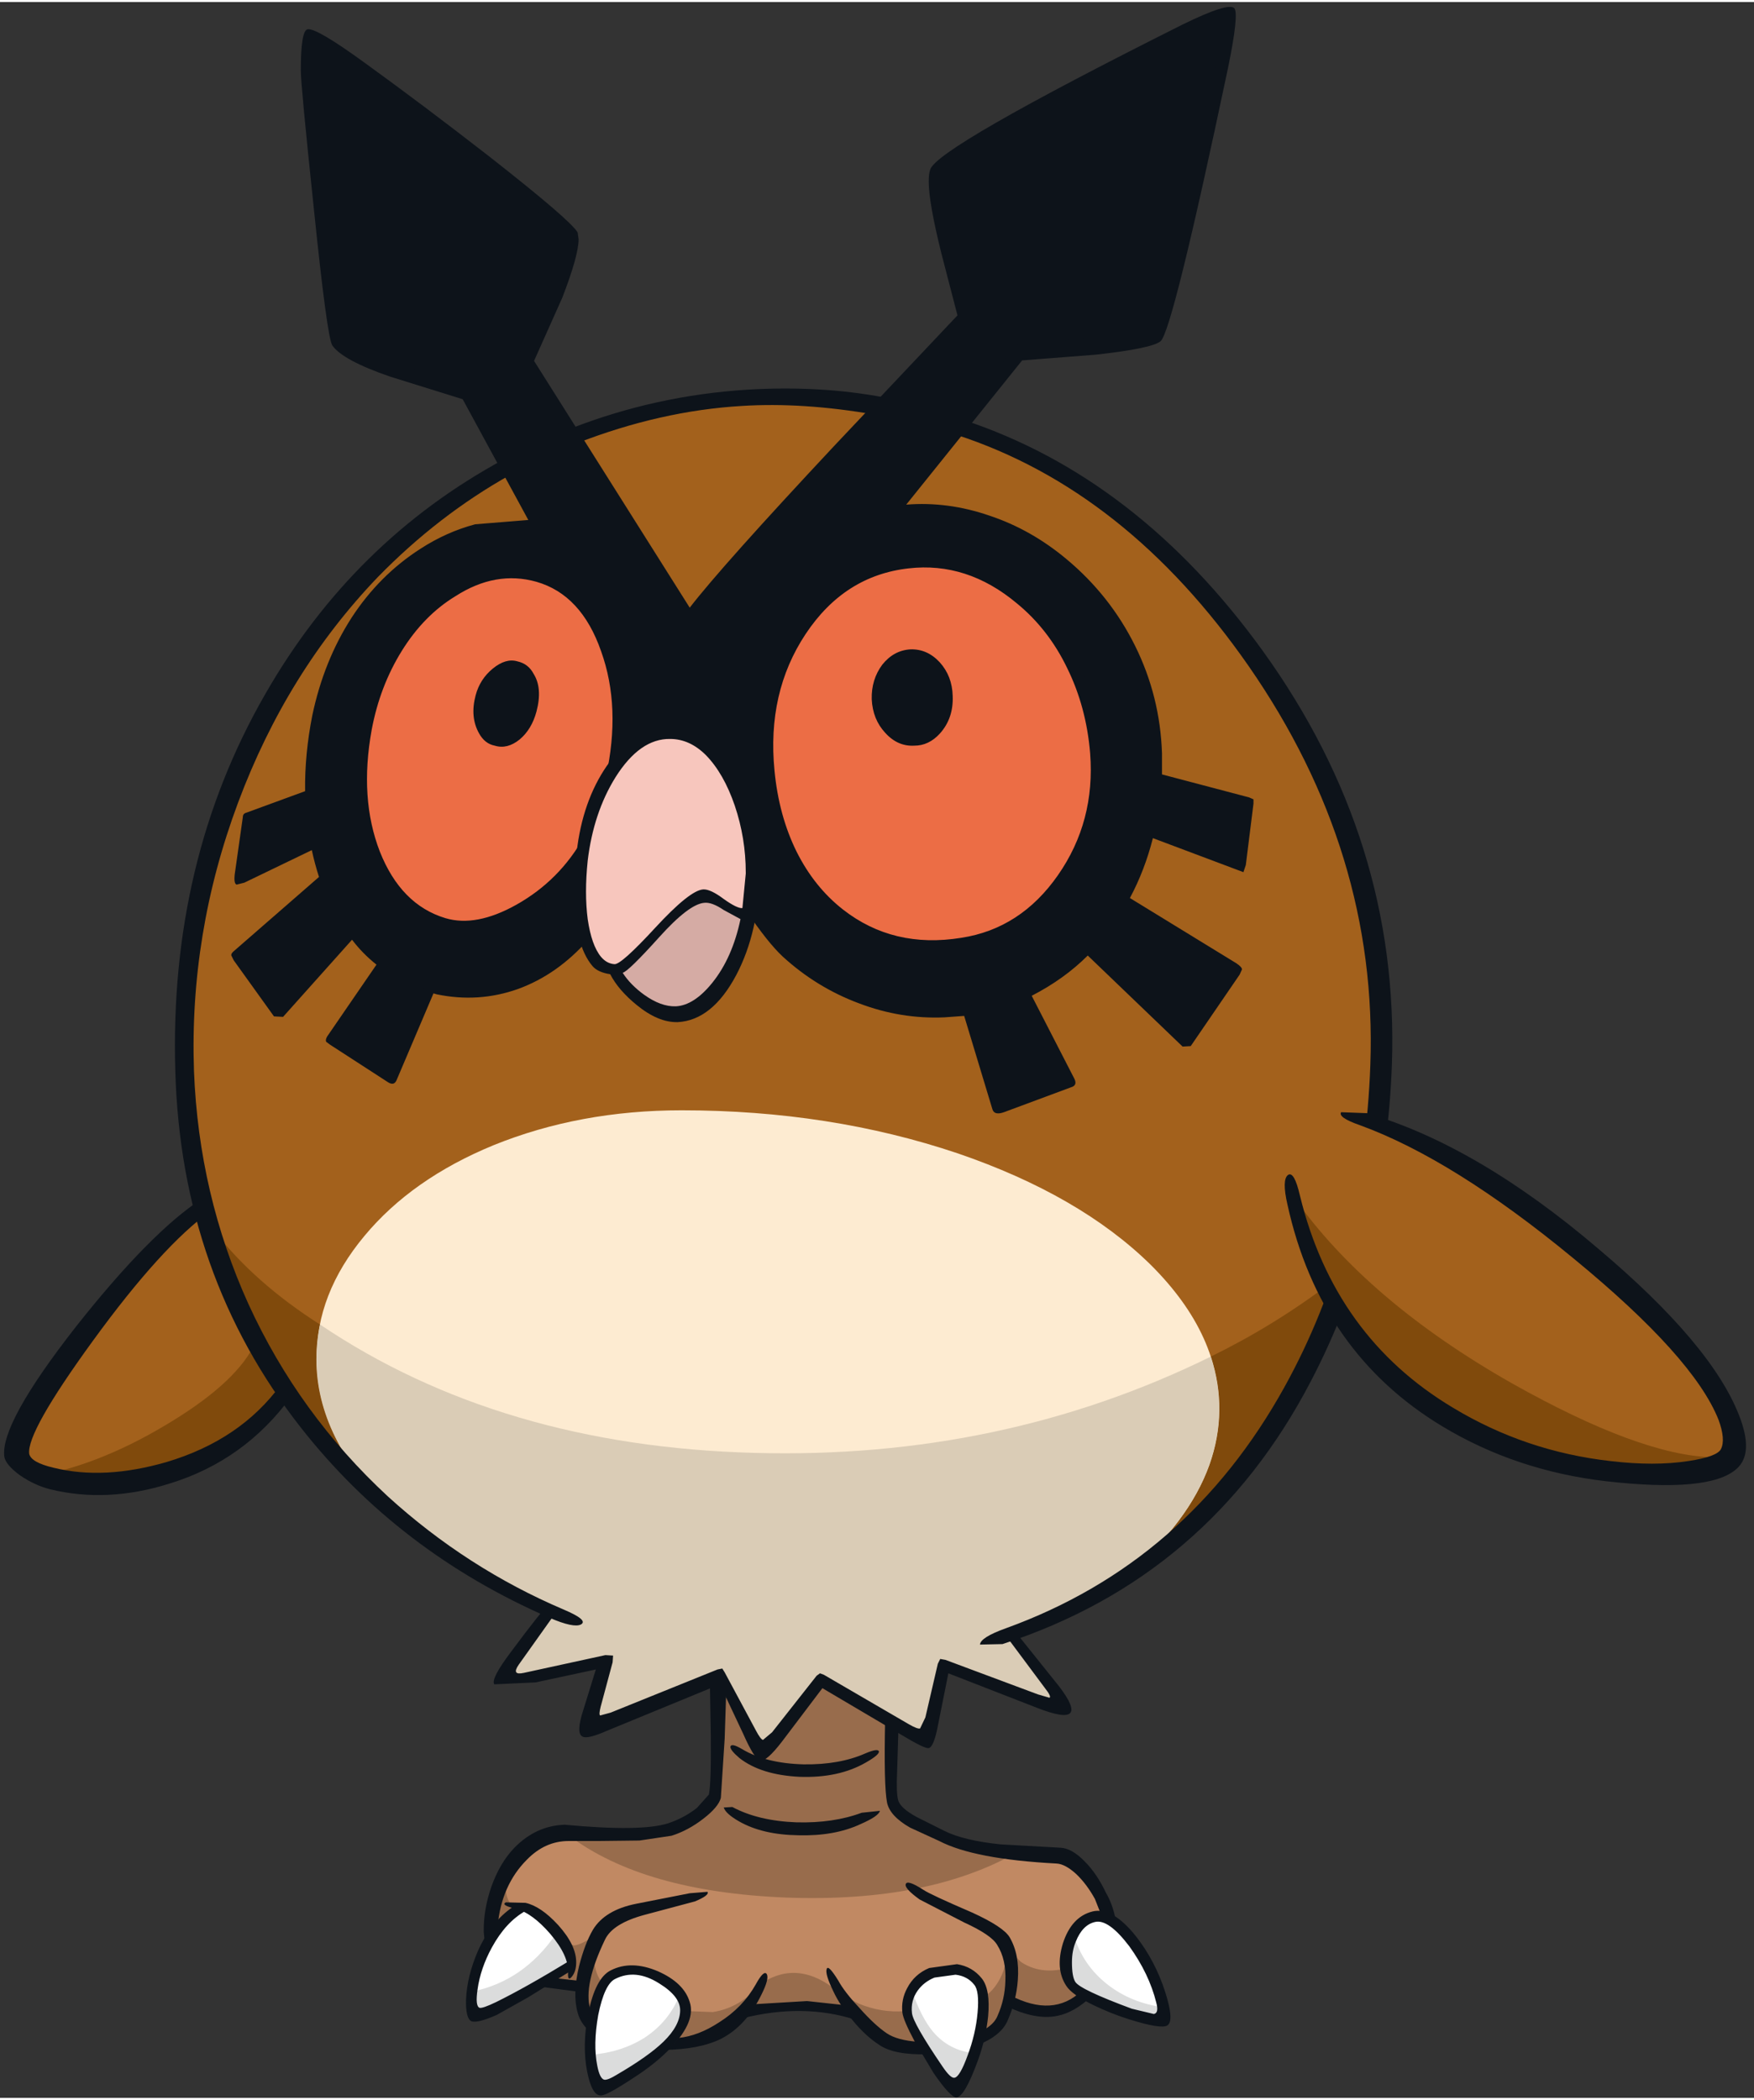 <svg xmlns="http://www.w3.org/2000/svg" width="183" height="219" viewBox="-0.45 -0.4 183.1 218.7"><rect x="-0.45" y="-0.4" width="183.1" height="218.7" fill="#333333" stroke="none"/><path fill="#a3611c" d="M126.45 62.05q8.7 9.75 13.3 22.15 4.7 12.8 4.25 26.3-1 28.6-18.45 46.15Q109 173.35 85 173.35q-26.4 0-45.3-17.4-19.5-17.85-20.45-44.8-.5-13.2 3.7-25.85 4.2-12.55 12.3-22.45Q53.2 41 80.85 41q13.25 0 25.25 5.7 11.55 5.45 20.35 15.35"/><path fill="#a3611c" d="M29.4 144.3q-5.7 7.8-16.7 9.2l-7.45-.2q-3.1-.7-3.3-2.1-.35-2.65 6.9-12.55Q16.3 128.5 21.3 125.4q.55 5.9 8.1 18.9"/><path fill="#fdebd1" d="M51.05 118.9q9-3.65 19.65-3.65 15.5 0 28.85 4.5 12.7 4.35 20.1 11.6 7.5 7.45 7.15 15.75-.35 8.95-9.9 16.85-6.85 3.9-11.6 5.75l5.25 7.95-12.5-4.5L96.2 181l-10.95-6.2-6.15 7.6-4.4-8.25-13.65 5.45 1.85-6.9-9.6 2.05-.9-.25q-.15-.4.25-.95l4.3-5.95q-7.25-3.3-18.45-12.5-5.85-6.6-5.9-13.9-.05-6.8 5-12.85 4.95-5.95 13.45-9.45"/><path fill="#c18963" d="m79.1 182.4 6.35-7.9 7.1 4.25q-.15 7 .2 8.6.2.95 1.85 1.95l3.25 1.65q3.55 1.85 12.05 2.3 2.6.15 4.6 4.35 2.15 4.5-.05 7.95-1.8 2.85-4.55 3.45-2.5.55-5.2-.85-.7 5.35-10.85 4.9-1.45-.05-3.4-1.9l-1.7-1.8q-6.05-.9-11.55-.1-1.3 1.7-4.45 2.8-3.65 1.25-7 .45-3.7-.85-4.95-2.3-1.35-1.45-.35-3.7-9.5 0-9.55-5.4-.05-3.5 2.05-6.65 2.4-3.55 5.95-3.55h6.05l4.55-.5q1.7-.55 3.2-1.7 1.35-1.1 1.5-1.85l.4-6 .2-6.2 4.3 7.75"/><path fill="#fff" d="m59.3 204.55-4.8 2.8q-4.65 2.65-5.35 2.15-1.1-.7.4-4.95 1.6-4.6 4.55-6.3 2 1.2 3.5 2.85 1.75 1.95 1.7 3.45M71 208.4q.9 2.25-3.65 5.9-4.5 3.55-5.05 2.95-1.65-1.65-1.05-6.4.6-4.65 2.25-5.5 2.5-1.25 5 .35 1.85 1.2 2.5 2.7M94.15 209.55q-.35-3 2.75-4.3 3.1-1.3 4.85.9.7.9.45 3.45-.25 2.3-1.1 4.5-1 2.75-1.85 2.8-.65.1-1.75-1.55l-1.9-2.9q-1.35-2.2-1.45-2.9M111.3 206.15q-.9-1.5-.15-3.85.75-2.45 2.55-2.9 1.8-.45 4.2 2.8 2.2 2.95 2.95 6 .45 1.75-.05 2.15-.5.4-2.45-.45-6.5-2.85-7.05-3.75"/><path fill="#a3611c" d="M115.65 164.65Q111 167.5 106 169.4l9.65-4.75M49.4 163.35q-4.9-3.1-8.8-6.55l8.8 6.55"/><path fill="#fdebd1" d="m38.5 155.1-1.15-1.35 3.25 3.05-2.1-1.7"/><path fill="#804a0c" d="M16.75 148.15q7.1-4.2 9.2-8.15 1.6 1.45 3.45 4.3-4.1 5.65-11.4 8.25-7.5 2.65-15.4 1 6.85-1.05 14.15-5.4"/><path fill="#986c4c" d="M58.9 190.9h6.05l4.55-.5q1.7-.55 3.2-1.7 1.35-1.1 1.5-1.85l.4-6 .2-6.2 4.3 7.75 6.35-7.9 7.1 4.25q-.15 7 .2 8.6.2.95 1.85 1.95l3.25 1.65q2.15 1.1 3.85 1.35l4.15.3q-9.3 5.35-24.25 4.8-14.9-.6-22.7-6.5"/><path fill="#dbdcdc" d="M59.3 204.15q.05.4-4.6 3.15-4.8 2.75-5.55 2.2-.6-.35-.25-2.3 5.3-1.1 8.65-5.95 1.7 2.15 1.75 2.9M71 208.4q.9 2.25-3.65 5.9-4.5 3.55-5.05 2.95-1-1-1.15-3.45 3.15-.2 5.65-1.75 2.6-1.7 3.7-4.5l.5.85M94.7 207q1 2.9 2.25 4.4 1.65 1.95 4.3 2.25l-.15.45q-1 2.75-1.85 2.8-.65.1-1.75-1.55l-1.9-2.9q-1.35-2.2-1.45-2.9-.15-1.45.55-2.55M111.6 201.2q.95 3.25 3.6 5.3 2.45 1.9 5.8 2.35.25 1.3-.3 1.55t-2.35-.5q-6.5-2.85-7.05-3.75-.5-.9-.45-2.35.1-1.45.75-2.6"/><path fill="#804a0c" d="M22 127.95q4.2 5.35 10.95 9.65-1.7 8.4 4.4 16.15Q26.5 142.7 22 127.95M125.95 140.95q6.55-3.2 12.45-7.65l.45 1 .7.8q-9.15 20.05-22.25 28.5 6.35-5.4 8.5-11.35 2-5.65.15-11.3"/><path fill="#daccb6" d="m49.4 163.35-8.8-6.55-3.25-3.05q-6.1-7.75-4.4-16.15 18.85 12.7 45.4 13.4 25.75.7 47.6-10.05 1.85 5.65-.15 11.3-2.15 5.95-8.5 11.35l-1.65 1.05-9.65 4.75-.7.3 5.25 7.95-12.5-4.5L96.2 181l-10.95-6.2-6.15 7.6-4.4-8.25-13.65 5.45 1.85-6.9-8.7 1.9-1.45-.15q-.45-.35 0-.95l4.2-5.9q-3.4-1.5-7.55-4.25"/><path fill="#986c4c" d="m61.6 202.35-.05 1.5q.15 1.6.85 2.4l-1 4.2q-1-1.15-1.05-3.65l-4.05-.45 2.6-1.55q.7-.25-.1-2.6l.7.2q1.05-.15 3.05-1.7l-.95 1.65M52.4 197q.25 1.2 1.1 1.6l-2.6 2.95q-.15-.85 0-2.05.3-2.5 1.7-4.45-.4.8-.2 1.95M84.4 208.65l-7.25.55-1.8 1.7q-2.55 1.75-6.25 1.9 2.4-2.45 2.3-3.55l2.55.1q2.9-.45 4.95-2.9 4.05-2.8 8.4 1l1.85 1q2.4 1 4.85.8l2.1 3.9-1.8-.2q-2.1-.45-3.5-1.7l-2.45-2.2-3.95-.4M104.3 209.9q-1 1.75-2.4 1.7l.15-3.8q.9-.3 1.7-1.6.95-1.55.9-3.6l1.45 1.5q2 1.35 4.7.7l.25 1.15q.5 1.25 2 1.55-1 .9-2.5 1.4-3 1.05-5.5-.75l-.75 1.75"/><path fill="#0d131a" d="M123.25 2.9q3.5-1.8 4.05-1.45.6.45-.35 4.9-5.9 26.65-7.05 27.6-1.35 1.2-14.05 2.05-6.9 9.45-13.25 16.9 10.15-1.6 18.6 6.05 8.5 7.7 8.85 19.25l-.05 2.4 9.8 2.55-.8 6.45-9.75-3.35q-.9 3.65-2.65 6.9l11.65 7.85-4.85 6.8-10.55-9.55q-2.65 2.9-6.35 4.65l4.3 9.3-7.1 2.4-3.2-9.85-2.35.25q-9.7.4-17.05-7.05-7.5-7.55-7.95-18.6-.05-1.25-3.05 1l-3.05 2.5q-2.2 10.5-8.65 15.95-6.05 5.1-13.1 3.65l-.6-.15-4.25 9.15-5.75-3.55 5-8.1q-1.75-1.35-3.2-3.3l-7.9 8.2-4.2-5.45 9.15-8.35q-.55-1.45-.95-3.55l-7.9 3.6.75-6.2L32 82.4q-.15-3.95.75-8.25Q35 63.55 42.6 57.9q6.75-4.95 13.15-3.55l-7.3-13.75q-12.05-4-13.15-5.5-.65-.95-1.65-9.9L32 10.35q-.6-5.25.35-5.95.95-.75 4.8 2.05 6.35 4.6 13.3 10.15 7.85 6.25 8.45 7.35.55 1-2.05 7l-2.65 5.8 7.45 11.8 9.75 15.7q4.7-6.4 28.95-31.75l-1.5-6.85q-1.35-7.05-.9-8.35.65-1.7 25.3-14.4"/><path fill="#ec6d45" d="M83.25 65.05q4.2-6.2 11.05-6.95 7-.8 12.75 4.65 6.1 5.75 6.85 15.2.65 7.5-3.5 13.25-4 5.6-10.4 6.65-7.85 1.25-13.55-3.65-5.75-5-6.65-14.3-.8-8.55 3.45-14.85M38.7 88.55q-2.3-5.7-.95-13.1 1.5-8.1 7-12.85 5.4-4.65 10.95-3.05Q60.8 61 63 67.6q2.2 6.75-.05 14.75-1.9 6.95-7.6 11-5.25 3.7-9.45 2.45-4.9-1.5-7.2-7.25"/><path fill="#0d131a" d="m52.1 47.35.7 1.6Q45.3 53.15 39 59.6q-9.5 9.9-14.6 23.55t-4.6 28q.5 12.9 5.7 24.35 5.25 11.45 14.55 20.05 8.25 7.5 18.35 11.8 2.6 1.1 1.8 1.55-.75.4-3.3-.7-15.75-6.85-25.95-19.85-12.5-15.9-13.1-37.2-.65-21.9 9.4-39.35Q36.4 55.85 52.1 47.35M91.8 40.85l-.95 1.8q-7.5-1.3-13.85-.9-8.5.5-17.25 3.9l-.6-1.55Q68 40.65 77.6 40.05q7.55-.45 14.2.8M99.35 44.75l.75-1.55q18.2 6 31.3 24.15 14.25 19.8 13.45 43.1-.65 18.15-8.45 33.05-10.65 20.45-32.2 27.45l-2.35.05q.05-.75 2.7-1.7 18.95-6.85 29.1-25.2 8.3-15 8.95-33.6.8-22.15-12.7-41.6-12.8-18.4-30.55-24.15"/><path fill="#0d131a" d="M28.85 143.9q.2-.2.75.35t.4.8q-4.9 6.75-12.75 9.15-6.5 2.05-12.45.6-1.6-.4-3.15-1.45-1.5-1.1-1.65-1.95-.45-3.45 7.5-13.6 7.75-9.8 13.1-13.3l.95 1.25q-5.1 3.65-12.3 13.55-6.95 9.55-6.65 11.8.2.9 2.55 1.45 5.25 1.3 11.8-.6 7.7-2.3 11.9-8.05M110.95 69.1q-1.95-4.05-5.25-6.75-5.2-4.35-11.3-3.65-6.7.75-10.75 6.85T80.4 79.8q.45 4.7 2.3 8.45 1.85 3.7 4.85 6.05 5.25 4.1 12.35 2.95 6.2-.95 10.1-6.55 3.9-5.6 3.35-12.7-.4-4.85-2.4-8.9m-4.45-7.65q3.5 2.9 5.6 7.1 2.2 4.3 2.6 9.35.6 7.6-3.55 13.7-4.15 6.1-10.8 7.2-9.15 1.5-15-4.45-5.25-5.35-6.1-14.4-.15-1.25-.15-2.5 0-7.85 4.25-13.6 4.3-5.85 10.85-6.6 6.35-.65 12.3 4.2M38.35 75.55q-1.3 7.15.85 12.7 2.2 5.55 6.85 6.95 3.2.95 7.4-1.4 4.55-2.55 7.1-7.15-.25 1.35-.35 2.9-2.55 3.5-6.05 5.5-2.2 1.2-4.7 1.55l-4.15-.2q-5.1-1.5-7.35-7.5-2.2-5.9-.75-13.55.85-4.8 3.3-8.75 2.5-4.05 5.95-6.2 4.85-2.95 9.4-1.6 4.85 1.4 7.2 7.25 2.35 5.8 1.2 13.05l-1.45 1.35q1.6-7.25-.5-13.1-2.05-5.9-6.75-7.25-4.25-1.2-8.45 1.5-3.3 2-5.6 5.7t-3.15 8.25"/><path fill="#0d131a" d="M126.4 6.2q.9-4.1.7-4.25-.1-.05-3.55 1.45-4.9 2.15-14.95 7.9-9.7 5.5-10.1 6.2-.35.95.55 6.1.75 4.15 1.85 8.75l-.15.55q-22.8 23.85-28.4 31.05l-1 .9q-.3-.05-.9-1l-9.7-15.65-7.05-11.15q-.15-.3 0-.6l3.45-7.7q1.5-3.85 1.25-4.5-.5-.95-7.95-6.9L36.8 6.95q-3.4-2.5-4.1-2.1-.7.4-.1 5.4 2.5 23.5 3.2 24.5.45.6 4.45 2.25 3.75 1.5 8.4 3l.35.3 7.3 13.8q.35.7.15.85h-.8q-2.6-.6-5.65.1-3.1.7-5.95 2.55-4.05 2.6-6.8 6.9-2.8 4.3-3.95 9.75-.75 3.85-.7 7.25 0 1.05-.2 1.25l-1 .45-5.4 1.95-.55 4.8 6.4-3.05q.85-.4 1.05-.3l.35.95.65 2.45.35 1.2-.95.9-8.1 7.2 3.45 4.5 6.95-7.3q.75-.8 1-.75l.65.7 2.3 2.45.7.85-.5 1-4.25 6.95 4.65 2.9 3.55-7.85q.4-.85.65-1l1 .1h.1q3.9.8 7.85-.7 4.1-1.6 7.25-5.4L61 97.4q-3.25 3.7-7.4 5.2-4.1 1.45-8.45.55l-.35-.1-3.85 9.05q-.25.6-.85.25L34 108.4l-.4-.3q-.1-.2.1-.55l5.15-7.5q-1.45-1.15-2.55-2.6l-7.2 8.05-.95-.05-4.2-5.85-.25-.5q-.05-.2.25-.45l8.9-7.75q-.45-1.4-.75-2.8l-7.05 3.4-.8.2q-.3-.1-.2-1.05l.85-6q0-.35.35-.45l6.15-2.25q-.05-3.85.75-7.9 1.2-5.7 4.1-10.2 2.9-4.45 7.2-7.2 2.7-1.75 5.7-2.55l5.55-.45-6.85-12.6-7.55-2.35q-4.95-1.7-6.05-3.25-.55-.75-1.95-14.4-1.35-12.8-1.35-14.3 0-4.15.7-4.3.9-.2 6.05 3.55 5.95 4.3 12.9 9.7 8.55 6.7 9.25 7.95l.1.7q0 1.7-1.7 6.1l-2.95 6.6L71.55 62.8q3.4-4.4 15.1-16.9L99.5 32.3l-1.7-6.55q-1.3-5.25-1.3-7.4 0-.85.15-1.25.6-2.25 26.35-15.15 4.8-2.35 5.4-1.7.5.6-.65 6.2-5.8 27.5-7.05 28.55-.9.75-6.75 1.4l-7.7.6-12.1 15.05q4.35-.35 8.7 1.15 4.35 1.45 8.05 4.55 4.55 3.8 7.15 9.05 2.6 5.25 2.8 11.2v2.2l9.1 2.4.45.2v.45l-.8 6.4-.25.75-9.45-3.55q-.85 3.35-2.4 6.25l11.1 6.8q.6.4.6.65l-.25.55-5.1 7.45-.85.05-9.9-9.5q-2.45 2.45-5.85 4.2l4.45 8.65q.35.7-.35.9l-7 2.6q-1 .35-1.2-.3l-2.95-9.75-2.05.15q-4.55.2-8.9-1.45-4.45-1.65-8-4.9-1.55-1.45-3.75-4.7l.25-1.75q2.1 3.3 4.55 5.55 3.35 3.1 7.5 4.7 4.05 1.55 8.35 1.4l1.65-.15h1.15l.4.95 2.75 8.65 5.85-2-3.75-8.05-.35-.95q.05-.25.85-.7 2.9-1.45 5.4-3.95l1-.65.8.7 9.4 8.65 4.1-5.75-10.45-7-.85-.65q-.15-.3.3-1.15 1.45-2.8 2.2-6.05.2-.8.55-.9l1 .25 8.4 3.15.6-5.2-8.4-2.3-1-.35q-.35-.25-.3-1.1V78.2q-.2-5.7-2.65-10.8-2.5-5.1-6.85-8.75-3.8-3.15-8.3-4.5-4.5-1.35-8.95-.7-1 .2-1.1 0-.1-.15.55-.95 6.25-7.3 13.25-16.85l.4-.25 8.9-.85q4.25-.55 4.8-1 1.2-1.75 6.9-27.35"/><path fill="#0d131a" d="M94.6 67.15q1.75-.05 3.05 1.35 1.3 1.45 1.35 3.5.1 2.35-1.35 3.95Q96.5 77.2 95 77.2q-1.75.1-3.05-1.35-1.3-1.4-1.4-3.5-.05-2.05 1.1-3.6 1.2-1.5 2.95-1.6M49.2 71.95q.45-1.7 1.8-2.8 1.35-1.1 2.55-.75 1.15.25 1.7 1.3.95 1.5.3 3.95-.5 1.85-1.75 2.9-1.3 1.05-2.6.65-1.05-.2-1.65-1.3-.95-1.7-.35-3.95M62.75 172.1l.8.05-.05.7-1.25 4.65q-.2.8-.05.9l1.1-.3 11.15-4.5.5-.1.25.4 3.25 6.05q.5.95.75 1l.95-.8 4.65-5.9.35-.25.4.15 8.85 5.15q.95.55 1.2.45l.55-1.15 1.3-5.6.25-.5.55.1 9.65 3.6 1.2.35q.25-.1-.5-1.05l-3.95-5.3q-.15-.1.35-.35l.65-.05 4.45 5.55q3.45 4.5-2.3 2.25l-9.25-3.6-1.05 5.25q-.45 2.45-1 2.55-.4.1-2.8-1.35l-8.3-4.9-4.2 5.55q-1.65 2.15-2.3 2-.6-.15-1.75-2.75l-2.45-5.2L62.9 180q-2.05.9-2.55.6-.7-.35.1-2.8l1.3-4.2-6.3 1.35-4.3.2q-.4-.55 1.75-3.4 3.35-4.5 3.75-4.7.2-.05.55.35l.2.5-3.7 5.2q-.8 1.15.55.85l8.5-1.85M60.1 206.1v1.15l-4.55-.6 1.4-.9 3.15.35"/><path fill="#0d131a" d="M53.25 192.2q2.25-2.3 5.25-2.4 8 .75 10.8-.15 1.65-.55 3-1.6l1.25-1.4q.25-1.2.2-6.2l-.1-5.8q0-.25.9-.25.85 0 .85.25l-.2 6.15-.4 6.2q-.25.95-1.8 2.15-1.6 1.25-3.35 1.8l-3.35.5-4.3.05h-3.1q-2.45 0-4.35 1.95-2.65 2.65-3.05 6.9l-1.35 1.7-.1-1.05q-.05-2.3.8-4.75.9-2.5 2.4-4.05M71.55 196.95l1.85-.15q.25.35-1.3 1l-5.25 1.4q-3.35.9-4.15 2.6-2.25 4.7-1.55 7.2l.35.8v1.85q-1.3-.9-1.65-2.25-.55-1.95.15-4.85.6-2.35 1.45-3.8 1.25-2.05 4.5-2.7l5.6-1.1M78.45 206.45q.85-1.55 1.15-1.05.25.5-.55 2.1-1.6 3.3-4.25 4.65-2.25 1.1-5.95 1.15 1.15-.5 1.5-1.25 2.1-.2 4.3-1.65 2.45-1.55 3.8-3.95M88.55 210.2q-1.3-1.5-2-3-.9-1.85-.7-2.35.15-.5 1.2 1.2.65 1.2 2.2 2.85 1.6 1.8 2.85 2.65 1.1.75 3.3.9.05.65 1 1.3-3.55.1-5.1-1-1.45-.95-2.75-2.55M95.55 197.6q-1.6-1.15-1.45-1.6.15-.5 1.85.6.75.5 5.05 2.35 3.3 1.5 3.95 2.6 1.05 1.8.85 4.45-.15 2.15-1.05 4.2-.65 1.6-3.15 2.6l.4-1.45q1.35-.7 1.7-1.65.75-1.7.8-3.6.1-2.25-.85-3.75-.6-1.05-3.45-2.35l-4.65-2.4M91.95 178.75l.7.1.7.55-.15 4.85q-.1 2.2.1 2.95.2.85 1.95 1.8l2.9 1.45q2 1 5.85 1.4l6.25.35q1.2.05 2.55 1.45 1.25 1.25 2.2 3.25.7 1.2 1 2.75-.6-.4-1.5-.45l-.65-1.65q-.85-1.55-1.95-2.6-1.15-1.05-2.05-1.1-8.6-.45-12.25-2.35l-3.05-1.4q-2.1-1.2-2.4-2.6-.35-1.75-.2-8.75"/><path fill="#0d131a" d="M112.45 207.15q.25.3 1.05.55-1.8 1.7-3.6 2.05-2.25.45-5.25-1l.05-.65q.1-.6.3-.5 4.5 2.35 7.45-.45M76.75 182.85q-1-.85-.95-1.2.1-.4 1.2.25 2.5 1.5 6.45 1.6 3.75.05 6.45-1.15 1.3-.55 1.4-.2.05.35-1.35 1.15-2.85 1.65-6.95 1.5-4-.2-6.25-1.95M76.7 189.45q-1.4-.8-1.6-1.45l.9-.05q2.7 1.45 6.7 1.6 3.85.1 6.8-1l1.9-.2q-.1.55-2.05 1.4-2.7 1.25-6.45 1.15-3.75-.05-6.2-1.45M52.35 197.9l2.05.05q1.6.35 3.4 2.3 1.9 2.1 1.9 3.9 0 .95-.45 1.5t-.4-.4q.1-1.75-1.85-4.05-1.9-2.2-3.65-2.65-1.55-.35-1-.65"/><path fill="#0d131a" d="m53.45 198.15.65.2q.45.35.3.45-2.05 1.15-3.5 3.8-1.2 2.2-1.5 4.4-.25 1.7.2 1.9.3.1 1.75-.6 3.05-1.5 7.65-4.3.65-.35.55.25l-.25.7-4.6 2.85-3.3 1.85q-2.05.9-2.65.65-.6-.3-.55-2.25.1-2.45 1.25-5.1 1.5-3.3 4-4.8M70.55 209.15q0-1.45-2.2-2.8-2.45-1.55-4.6-.45-1.1.55-1.75 3.75-.55 3.1-.1 5.3.25 1.3.7 1.45.35.1 1.4-.55 3.25-1.9 4.8-3.4 1.75-1.7 1.75-3.3m-9.6.35q.75-3.7 2.35-4.5 2.15-1.1 4.95.1 2.7 1.2 3.3 3.2.65 2-1.9 4.7-1.6 1.7-3.95 3.2-2.8 1.85-3.4 1.85-.95.05-1.45-2.45-.55-2.75.1-6.1M83.8 208.2l5.05.55q.25.05.25.75 0 .75-.25.65-5.45-1.75-11.8-.15-.25.1.2-.65t.65-.8l5.9-.35M101.6 209.4q.2-2.25-.35-2.9-.7-.9-1.95-1.05l-2.2.3q-1.1.45-1.75 1.35-.75 1.05-.6 2.35.1 1.05 3.2 5.6.85 1.25 1.25 1.15.55-.1 1.35-2.3.85-2.25 1.05-4.5m.45-3.55q.9 1.15.65 3.95-.25 2.35-1.05 4.55-1.4 3.85-2.25 3.9-.6.05-2.4-2.55l-2-3.35q-1.15-2.15-1.25-2.95-.15-1.35.5-2.55.75-1.45 2.3-2.1l2.9-.4q1.6.25 2.6 1.5M117.4 210.1q-1.9-.6-3.65-1.45-2.3-1.1-2.9-2.05-1.15-1.75-.35-4.4.9-2.8 3.1-3.35 2.05-.5 4.5 2.55 2.05 2.6 3.1 5.9.95 3 .2 3.45-.65.4-4-.65m-5.55-8.1q-.4.95-.4 2.15 0 1.5.35 2.05.5.8 5.9 2.8l2.3.55q.55-.1.25-1.2-.75-3-2.8-5.85-2.2-2.9-3.6-2.55-1.3.3-2 2.05"/><path fill="#a3611c" d="M172.95 152.75q-6.65.25-13.65-2-19.85-6.4-24.7-26.45-1.05-3.45-.95-4.7.05-.3.85-1.85.8-1.55 3.95-1.75l3.3.2q12 4.35 26.15 17.05 14.35 12.9 11.9 17.65-.85 1.65-6.85 1.85"/><path fill="#a3611c" d="M172.95 152.75q-6.65.25-13.65-2-19.85-6.4-24.7-26.45-1.05-3.45-.95-4.7.05-.3.85-1.85.8-1.55 3.95-1.75l3.3.2q12 4.35 26.15 17.05 14.35 12.9 11.9 17.65-.85 1.65-6.85 1.85"/><path fill="#804a0c" d="M171.65 153.25q-6.4.1-13.15-2.25-19.05-6.65-23.9-26.7 7.65 10.85 22.8 19.45 13.35 7.5 20.85 7.7-.85 1.65-6.6 1.8"/><path fill="#0d131a" d="M166.4 129.7q11.8 9.95 14.7 17.4 1.55 3.95-.25 5.55-2.8 2.55-13.7 1.3-9.35-1.1-17-5.7-12.8-7.7-16.2-23.15-.6-2.6.05-3.1.65-.45 1.25 2.15 3.6 14.75 16 22.15 7.55 4.55 16.4 5.55 4.6.55 8.15 0 3-.45 3.4-1.25.5-1-.25-3.05-2.6-6.55-15.15-16.85-12.55-10.35-22.3-13.9-2.3-.8-1.95-1.35l2.7.1q11.55 3.4 24.15 14.15"/><path fill="#f7c6bd" d="M69.5 75.9q3.75 0 6.2 4.8 2.3 4.4 2.25 9.85 0 6.15-2.6 10.45-2.35 3.9-5.2 4-1.95.05-4.05-1.6-1.85-1.45-2.4-2.8-2.2-.1-3.1-3.75-.8-3.2-.3-7.7.6-5.2 3.05-9Q66 75.9 69.5 75.9"/><path fill="#d5aba4" d="m77.3 96.5-1.7 4.05q-2 3.9-4.25 4.45-2.25.5-3.95-.55l-1.7-1.35-2.05-2.25 4.15-4.05q4.25-4.2 5.5-3.95l2.5 1.45q.95.55 1.75.6.2.95-.25 1.6"/><path fill="#0d131a" d="m76.85 95.3-1.75-.95q-1.25-.85-2.05-.75-1.6.15-4.7 3.6-3.2 3.55-3.8 3.7.8 1.25 2.25 2.3 1.75 1.25 3.3 1.2 1.9-.1 3.8-2.45 2.1-2.6 2.95-6.65m-.6-11.85q-1.15-3.35-3-5.25-1.7-1.7-3.75-1.7-3.15-.05-5.7 4-2.3 3.7-2.9 8.7-.35 3.4 0 6.1.4 2.75 1.4 3.95.6.7 1.4.75.7.05 4.25-3.8 3.6-3.9 5-4 .75-.05 2.15 1 1.4 1 1.95.95l.35-3.6v-.1q0-3.6-1.15-7M59.5 92.6l.25-4.3q.6-5.3 3.15-9 2.8-4 6.6-4 2.65 0 4.55 1.9 2.1 2.1 3.4 5.7 1.4 3.7 1.4 7.45-.05 6.25-2.45 10.8-2.5 4.7-6.1 4.9-2.05.05-4.3-1.8-1.9-1.55-2.75-3.2-1.3-.2-1.85-.85-1.9-2.25-1.9-7.6"/></svg>